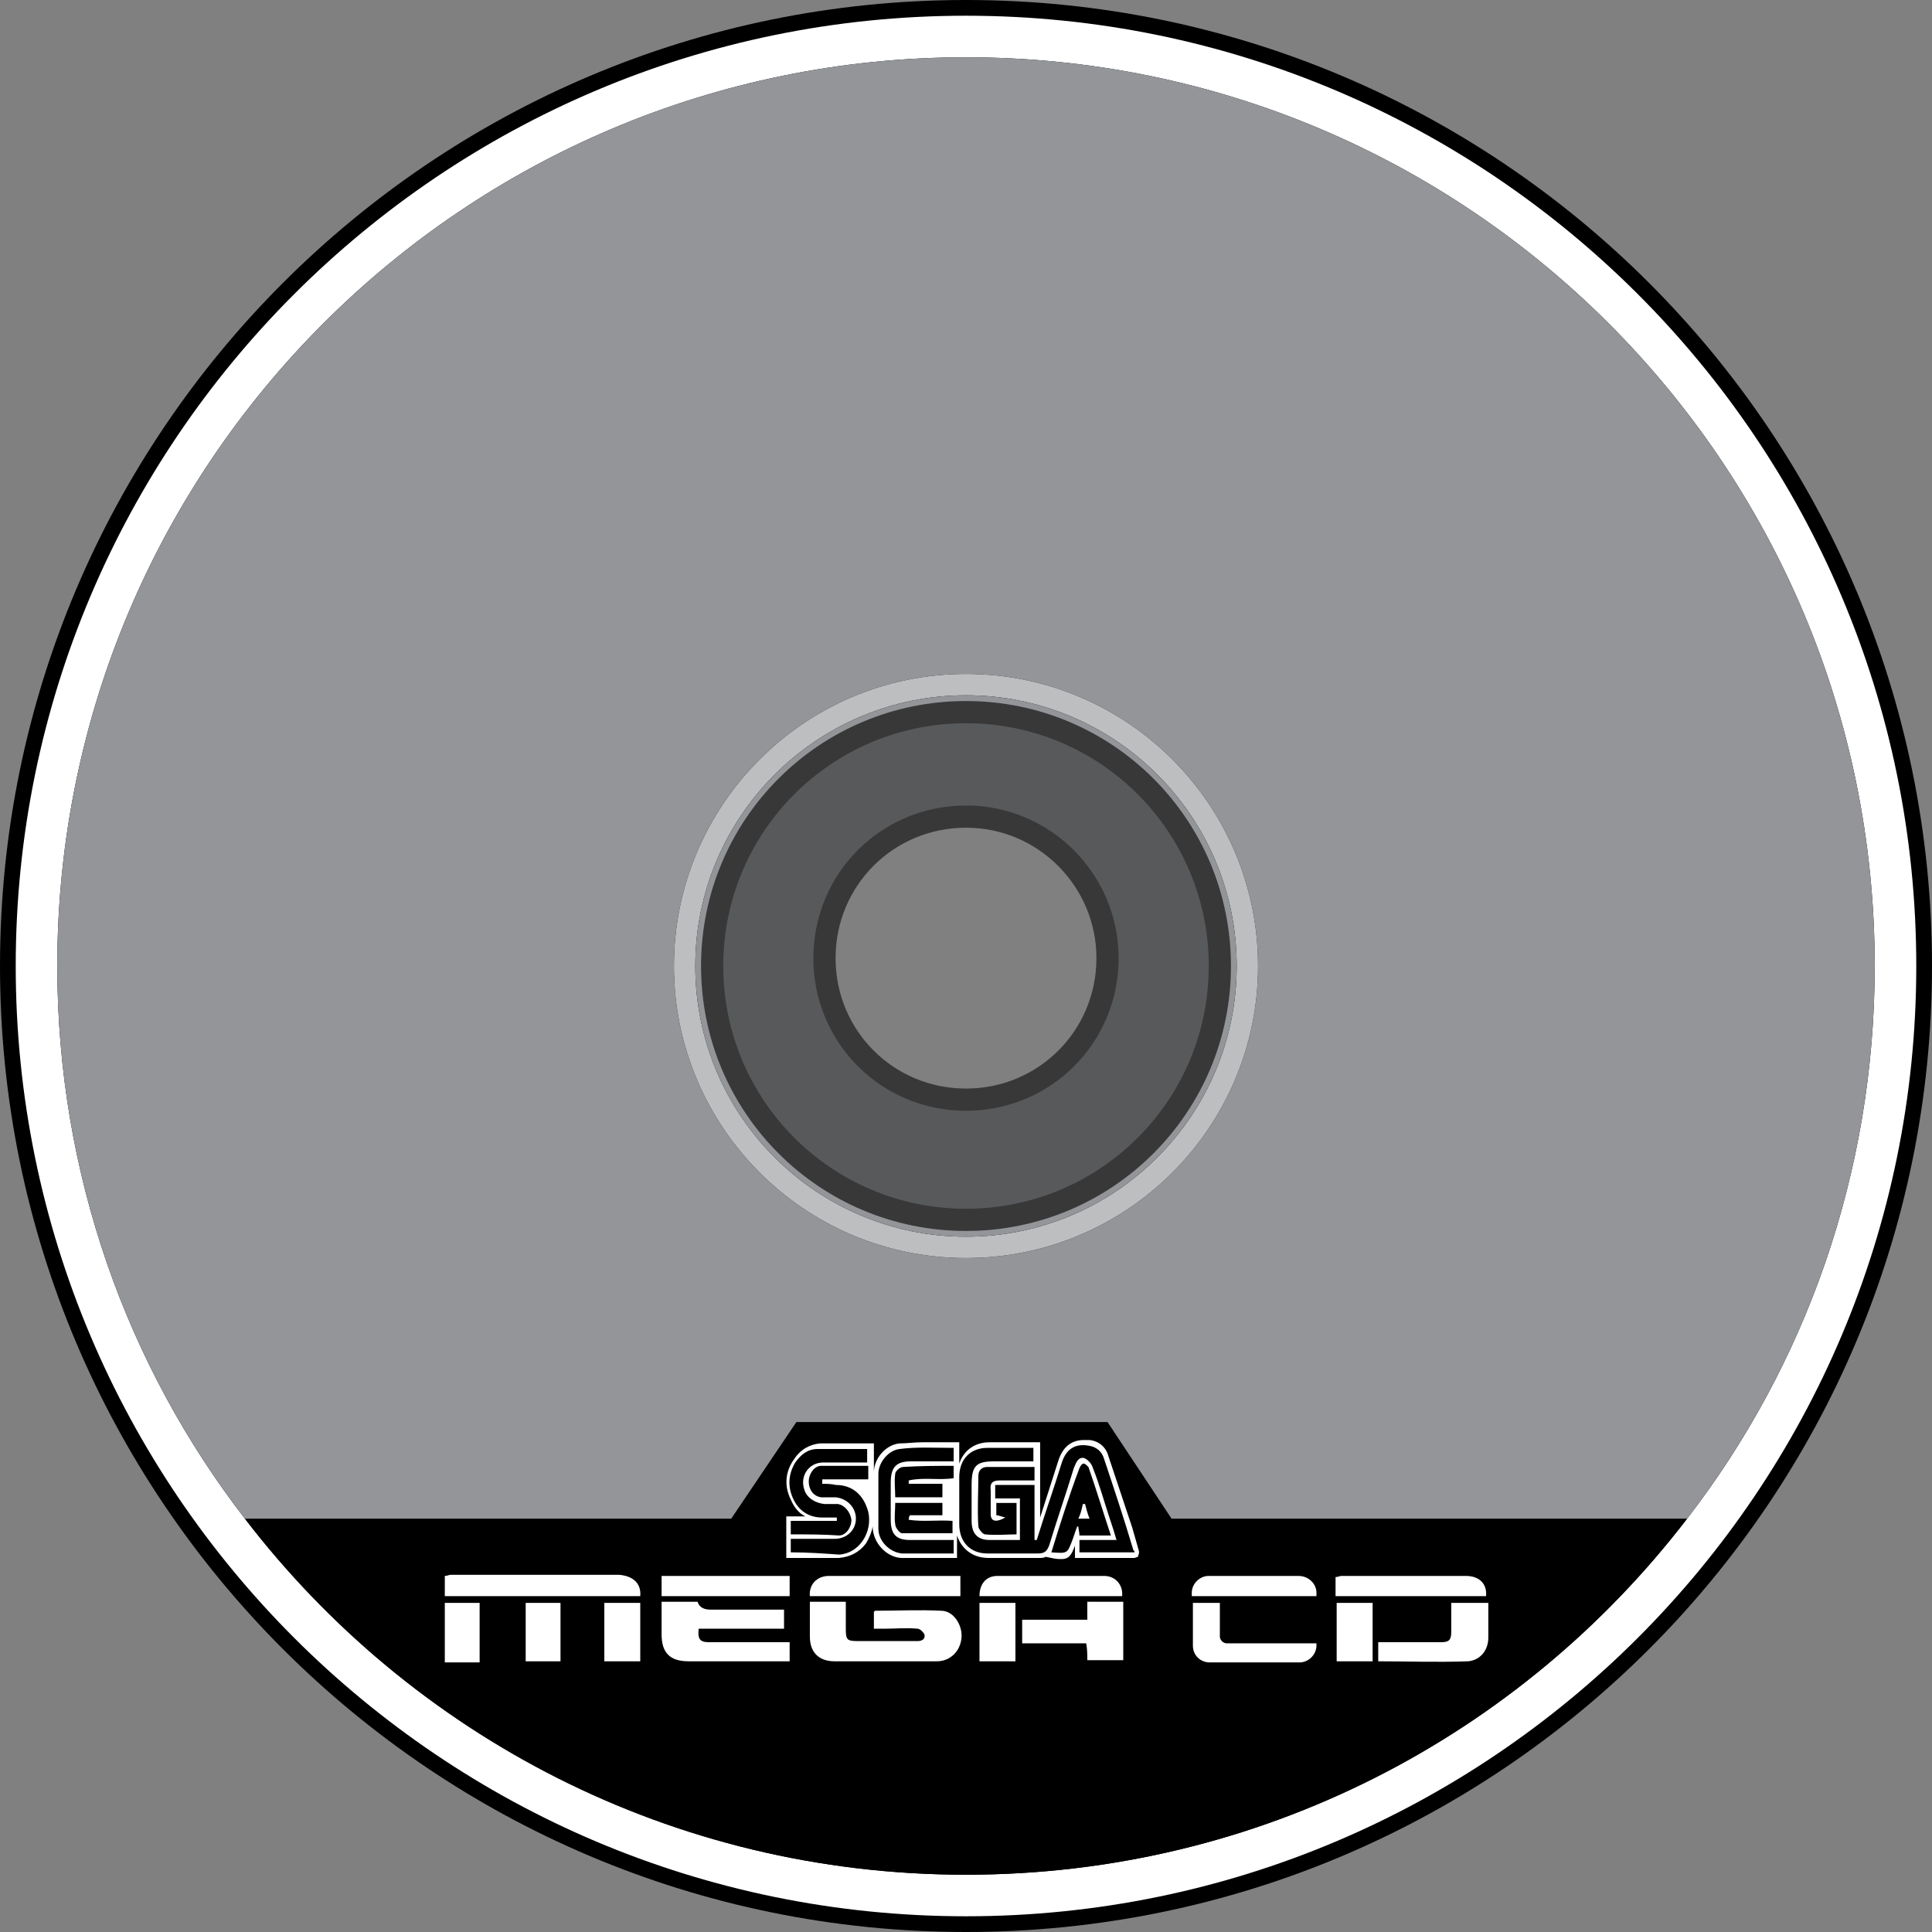 <?xml version="1.0" encoding="utf-8"?>
<!-- Generator: Adobe Illustrator 19.0.0, SVG Export Plug-In . SVG Version: 6.00 Build 0)  -->
<svg version="1.1" baseProfile="tiny" id="Calque_1"
	 xmlns="http://www.w3.org/2000/svg" xmlns:xlink="http://www.w3.org/1999/xlink" x="0px" y="0px" viewBox="0 0 172 172"
	 xml:space="preserve">
<rect x="0" y="0" width="172" height="172" fill="#808080" stroke="none"/>
<g>
	<path d="M86,172c-47.5,0-86-38.5-86-86S38.5,0,86,0s86,38.5,86,86S133.5,172,86,172z M98.6,85.3c0-7-5.7-12.6-12.6-12.6
		s-12.6,5.7-12.6,12.6c0,7,5.6,12.6,12.6,12.6S98.6,92.3,98.6,85.3z"/>
	<path id="XMLID_918_" fill="#FFFFFF" d="M86,1.4C39.3,1.4,1.4,39.3,1.4,86s37.9,84.6,84.6,84.6c46.7,0,84.6-37.9,84.6-84.6
		S132.7,1.4,86,1.4z M150.2,135.2c-14.8,19.3-38,31.7-64.2,31.7s-49.4-12.4-64.2-31.7C11.3,121.6,5.1,104.5,5.1,86
		C5.1,41.3,41.3,5.1,86,5.1c44.7,0,80.9,36.2,80.9,80.9C166.9,104.5,160.7,121.6,150.2,135.2L150.2,135.2z"/>
	<path id="XMLID_917_" d="M150.2,135.2c-14.8,19.3-38,31.7-64.2,31.7s-49.4-12.4-64.2-31.7h43.3l5.8-8.6h27.7l5.7,8.6H150.2z"/>
	<path id="XMLID_913_" fill="#939598" d="M86,5.1C41.3,5.1,5.1,41.3,5.1,86c0,18.5,6.2,35.6,16.7,49.2h43.3l5.8-8.6h27.7l5.7,8.6
		h45.9c10.5-13.6,16.7-30.7,16.7-49.2C166.9,41.3,130.7,5.1,86,5.1z M86,112c-14.4,0-26-11.7-26-26s11.6-26,26-26s26,11.7,26,26
		S100.4,112,86,112z"/>
	<path id="XMLID_909_" fill="#BCBEC0" d="M86,60c-14.4,0-26,11.7-26,26s11.6,26,26,26s26-11.7,26-26S100.4,60,86,60z M86,110.1
		c-13.3,0-24.1-10.8-24.1-24.1S72.7,61.9,86,61.9s24.1,10.8,24.1,24.1S99.3,110.1,86,110.1z"/>
	<path id="XMLID_905_" fill="#939598" d="M86,61.9c-13.3,0-24.1,10.8-24.1,24.1s10.8,24.1,24.1,24.1s24.1-10.8,24.1-24.1
		S99.3,61.9,86,61.9z M86,108.6c-12.5,0-22.6-10.1-22.6-22.6S73.5,63.4,86,63.4c12.5,0,22.6,10.1,22.6,22.6S98.5,108.6,86,108.6z"/>
	<path id="XMLID_902_" fill="#58595B" stroke="#383839" stroke-width="1.977" stroke-miterlimit="10" d="M86,63.4
		c-12.5,0-22.6,10.1-22.6,22.6s10.1,22.6,22.6,22.6c12.5,0,22.6-10.1,22.6-22.6S98.5,63.4,86,63.4z M86,97.9
		c-7,0-12.6-5.6-12.6-12.6c0-7,5.6-12.6,12.6-12.6s12.6,5.7,12.6,12.6C98.6,92.3,93,97.9,86,97.9z"/>
	<g id="megacd_1_">
		<path id="XMLID_901_" fill="#FFFFFF" d="M77.8,145c0-0.6,0-1.1,0-1.5c0,0,0.1-0.1,0.1-0.1c2,0,3.9-0.1,5.9,0
			c1.1,0,1.9,1.3,1.8,2.4c-0.1,1.2-1,2.1-2.2,2.1c-1.7,0-3.5,0-5.2,0c-1.3,0-2.6,0-3.9,0c-1.4,0-2.2-0.8-2.2-2.2c0-1,0-2,0-3.1
			c0.6,0,1.1,0,1.6,0c0.5,0,1,0,1.6,0c0,0.8,0,1.6,0,2.4c0,1,0.1,1.1,1.1,1.1c1.6,0,3.3,0,4.9,0c0.1,0,0.3,0,0.4,0
			c0.4,0,0.7-0.2,0.6-0.6c-0.1-0.2-0.4-0.5-0.6-0.5c-1-0.1-2,0-3,0C78.4,145,78.1,145,77.8,145z"/>
		<path id="XMLID_900_" fill="#FFFFFF" d="M69.8,143.3c0,0.6,0,1.1,0,1.7c-2.6,0-5.1,0-7.6,0c-0.1,0.9,0.1,1.2,0.9,1.2
			c2.1,0,4.2,0,6.4,0c0.3,0,0.5,0,0.8,0c0,0.6,0,1.1,0,1.7c-0.2,0-0.5,0-0.7,0c-2.8,0-5.5,0-8.3,0c-1.7,0-2.4-0.8-2.4-2.4
			c0-0.9,0-1.9,0-2.9c1.1,0,2.1,0,3.2,0c0.2,0.6,0.7,0.7,1.2,0.7c1.9,0,3.7,0,5.6,0C69.1,143.3,69.4,143.3,69.8,143.3z"/>
		<path id="XMLID_899_" fill="#FFFFFF" d="M57,142.1c-5.8,0-11.6,0-17.4,0c0-0.6,0-1.2,0-1.8c0.2,0,0.4-0.1,0.5-0.1c5,0,10,0,15,0
			C56.4,140.3,57.1,141,57,142.1z"/>
		<path id="XMLID_898_" fill="#FFFFFF" d="M96.8,144.2c0-0.6,0-1.1,0-1.6c1.1,0,2.1,0,3.2,0c0,1.7,0,3.5,0,5.2c-1,0-2.1,0-3.2,0
			c0-0.5,0-1-0.1-1.5c-1.9,0-3.8,0-5.7,0c0-0.7,0-1.4,0-2.1C93,144.2,94.8,144.2,96.8,144.2z"/>
		<path id="XMLID_897_" fill="#FFFFFF" d="M122.7,147.9c0-0.6,0-1.1,0-1.7c0.3,0,0.5,0,0.8,0c1.6,0,3.2,0,4.8,0
			c0.7,0,0.9-0.2,0.9-0.9c0-0.9,0-1.7,0-2.6c1.1,0,2.1,0,3.3,0c0,0.4,0,0.9,0,1.3c0,0.6,0,1.2,0,1.8c0,1.1-0.7,2-1.8,2.1
			C127.9,148,125.3,147.9,122.7,147.9z"/>
		<path id="XMLID_896_" fill="#FFFFFF" d="M72.1,142.1c-0.1-1,0.6-1.8,1.7-1.8c1.3,0,2.6,0,3.8,0c2.4,0,4.7,0,7.1,0
			c0.3,0,0.5,0,0.8,0c0,0.6,0,1.2,0,1.8C81.1,142.1,76.6,142.1,72.1,142.1z"/>
		<path id="XMLID_895_" fill="#FFFFFF" d="M132.3,142.1c-4.5,0-8.9,0-13.4,0c0-0.2,0-0.4,0-0.6c0-0.4,0-0.7,0-1.1
			c0.2,0,0.4-0.1,0.5-0.1c3.7,0,7.4,0,11.1,0C131.7,140.3,132.4,141,132.3,142.1z"/>
		<path id="XMLID_894_" fill="#FFFFFF" d="M87.2,142.1c0-1.1,0.6-1.8,1.6-1.8c3.2,0,6.4,0,9.5,0c1,0,1.7,0.8,1.6,1.8
			C95.8,142.1,91.5,142.1,87.2,142.1z"/>
		<path id="XMLID_893_" fill="#FFFFFF" d="M58.9,142.1c0-0.6,0-1.2,0-1.8c3.8,0,7.6,0,11.4,0c0,0.6,0,1.1,0,1.8
			C66.5,142.1,62.8,142.1,58.9,142.1z"/>
		<path id="XMLID_892_" fill="#FFFFFF" d="M53.8,147.9c0-1.8,0-3.5,0-5.2c1.1,0,2.1,0,3.2,0c0,1.7,0,3.5,0,5.2
			C55.9,147.9,54.9,147.9,53.8,147.9z"/>
		<path id="XMLID_891_" fill="#FFFFFF" d="M39.6,142.7c1.1,0,2.1,0,3.1,0c0,1.8,0,3.5,0,5.3c-1.1,0-2.1,0-3.1,0
			C39.6,146.2,39.6,144.5,39.6,142.7z"/>
		<path id="XMLID_890_" fill="#FFFFFF" d="M87.2,147.9c0-1.8,0-3.5,0-5.2c1.1,0,2.1,0,3.2,0c0,1.7,0,3.5,0,5.2
			C89.3,147.9,88.3,147.9,87.2,147.9z"/>
		<path id="XMLID_889_" fill="#FFFFFF" d="M49.9,147.9c-1.1,0-2.1,0-3.1,0c0-1.7,0-3.5,0-5.2c1,0,2,0,3.1,0
			C49.9,144.4,49.9,146.1,49.9,147.9z"/>
		<path id="XMLID_888_" fill="#FFFFFF" d="M119,147.9c0-1.8,0-3.5,0-5.2c1.1,0,2.1,0,3.2,0c0,1.7,0,3.5,0,5.2
			C121.1,147.9,120,147.9,119,147.9z"/>
		<path id="XMLID_887_" fill="#FFFFFF" d="M117.2,141.8v0.3h-11.1v-0.3c0-0.8,0.7-1.5,1.5-1.5h8C116.5,140.3,117.2,141,117.2,141.8z
			"/>
		<path id="XMLID_886_" fill="#FFFFFF" d="M117.2,146.2v0.3c0,0.8-0.7,1.5-1.5,1.5h-8c-0.8,0-1.5-0.6-1.5-1.5v-3.8h2.4v3
			c0,0.3,0.3,0.6,0.6,0.6H117.2z"/>
	</g>
	<g id="SEGA_7_">
		<path id="XMLID_885_" fill="#FFFFFF" d="M101.4,138.1l0,0.2l-0.1,0.3l-0.3,0.1h-5.3v-1.1c-0.3,0.8-0.5,1.2-1.2,1.2
			c-0.2,0-0.5,0-0.9-0.1l-0.5-0.1h0c-0.2,0.1-0.3,0.1-0.6,0.1h-0.1c-0.6,0-1.1,0-1.7,0H88c-1.4,0-2.4-0.8-2.8-2v2h-4.1
			c-0.3,0-0.6,0-0.9,0c-1.3-0.1-2.4-1.3-2.5-2.6v-0.2c-0.1,0.5-0.3,1-0.6,1.5c-0.6,0.8-1.4,1.2-2.4,1.3c-0.6,0-1.1,0-1.6,0l-3.1,0
			V135h1.7c-0.6-0.3-1-0.8-1.3-1.5c-0.6-1.2-0.5-2.5,0.3-3.6c0.6-0.9,1.4-1.3,2.3-1.4c0.6,0,1.2,0,1.8,0h3v1.7h0v0.9
			c0-1.3,1.1-2.5,2.3-2.6c0.7,0,1.3-0.1,2-0.1l3.3,0v1.9c0.4-1.2,1.4-1.9,2.7-1.9c0.6,0,2.8,0,2.8,0h1.7v2h0v1.3h0v3.4l1.6-5
			c0.4-1.3,1.2-1.9,2.3-1.9c0.2,0,0.3,0,0.5,0c0.9,0.1,1.5,0.7,1.7,1.5c0.7,2.1,1.4,4.2,2.1,6.3L101.4,138.1z"/>
		<path id="XMLID_884_" d="M101,138.2c-1.6,0-3.2,0-4.9,0c0-0.4,0-0.7,0-1.1c1.1,0,2.1,0,3.3,0c-0.2-0.7-0.4-1.3-0.6-1.9
			c-0.5-1.5-0.9-3-1.5-4.5c-0.1-0.4-0.5-0.8-0.8-0.9c-0.5-0.1-0.7,0.4-0.9,0.9c-0.7,2.3-1.5,4.6-2.2,6.9c-0.2,0.5-0.4,0.7-1,0.7
			c-1.5,0-3,0-4.5,0c-1.5,0-2.5-1-2.5-2.6c0-1.4,0-2.8,0-4.2c0-1.6,1-2.6,2.5-2.6c1.3,0,2.7,0,4.1,0c0,0.4,0,0.7,0,1.2
			c-1.2,0-2.3,0-3.5,0c-1.6,0-2,0.4-2,2.1c0,1.1,0,2.1,0,3.2c0,1.1,0.5,1.7,1.6,1.7c0.9,0,1.7,0,2.7,0c0-1.3,0-2.4,0-3.7
			c-0.7,0-1.5,0-2.2,0c0-0.4,0-0.8,0-1.2c1.1,0,2.2,0,3.5,0c0,1.6,0,3.3,0,4.9c0.1,0,0.1,0,0.2,0c0.7-2.3,1.5-4.5,2.2-6.8
			c0.4-1.3,1.2-1.8,2.4-1.6c0.7,0.1,1.2,0.5,1.4,1.2c0.9,2.7,1.8,5.4,2.6,8.1C101,138.1,101,138.1,101,138.2z"/>
		<path id="XMLID_883_" d="M70.4,138.2c0-0.4,0-0.8,0-1.2c1.3,0,2.6,0,3.9,0c1.1,0,1.9-0.8,1.9-1.8c0-1-0.8-1.8-1.8-1.9
			c-0.4,0-0.9,0-1.3,0c-0.7-0.1-1.1-0.7-1.1-1.4c0-0.7,0.5-1.4,1.1-1.4c1.4,0,2.8,0,4.2,0c0,0.4,0,0.7,0,1.2c-0.7,0-1.4,0-2.1,0
			c-0.7,0-1.3,0-2,0c0,0.1,0,0.3,0,0.4c0.4,0,0.8,0,1.2,0.1c1.5,0,2.5,0.9,2.9,2.4c0.4,1.8-0.8,3.7-2.6,3.8
			C73.3,138.3,71.9,138.2,70.4,138.2z"/>
		<path id="XMLID_882_" d="M70.4,136.6c0-0.4,0-0.7,0-1.2c1.4,0,2.7,0,4.1,0c0-0.1,0-0.2,0-0.3c-0.4,0-0.8,0-1.3,0
			c-1.2,0-2.1-0.6-2.6-1.7c-0.5-1.1-0.4-2.2,0.2-3.2c0.5-0.7,1.1-1.2,2-1.2c1.4,0,2.9,0,4.4,0c0,0.4,0,0.7,0,1.2c-1.3,0-2.6,0-3.9,0
			c-1.3,0-2.1,1.2-1.7,2.4c0.2,0.7,0.9,1.2,1.8,1.3c0.4,0,0.8,0,1.2,0c0.6,0.1,1.1,0.7,1.2,1.4c0,0.7-0.5,1.4-1.1,1.4
			C73.3,136.6,71.9,136.6,70.4,136.6z"/>
		<path id="XMLID_881_" d="M84.9,128.9c0,0.4,0,0.7,0,1.2c-1.3,0-2.6,0-3.8,0c-1.3,0-1.8,0.5-1.8,1.9c0,1.1,0,2.2,0,3.3
			c0,1.3,0.5,1.8,1.7,1.8c1.3,0,2.6,0,3.9,0c0,0.4,0,0.7,0,1.2c-1,0-1.9,0-2.8,0c-0.6,0-1.2,0-1.8,0c-1.1-0.1-2.1-1.1-2.1-2.2
			c0-1.6,0-3.3,0-4.9c0-1,0.9-2.1,1.9-2.2C81.6,128.8,83.2,128.9,84.9,128.9z"/>
		<path id="XMLID_878_" d="M93.6,138.2c0.8-2.6,1.6-5.1,2.5-7.5c0.1-0.2,0.2-0.4,0.4-0.4c0.1,0,0.3,0.2,0.4,0.3c0.7,2,1.3,4,2,6.1
			c-1,0-1.9,0-2.8,0c0-0.3-0.1-0.6-0.1-0.8c0,0-0.1,0-0.1,0c-0.2,0.5-0.3,0.9-0.5,1.4C95,138.3,95,138.3,93.6,138.2z M96,135.2
			c0.4,0,0.6,0,1,0c-0.2-0.5-0.3-0.9-0.4-1.3c-0.1,0-0.1,0-0.2,0C96.3,134.4,96.2,134.8,96,135.2z"/>
		<path id="XMLID_877_" d="M89.5,135.1c-0.4-0.1-0.6-0.2-0.8-0.2c0-0.3,0-0.7,0-1.1c0.6,0,1.2,0,1.8,0c0,0.9,0,1.8,0,2.8
			c-0.9,0-1.8,0.1-2.8,0c-0.2,0-0.6-0.5-0.6-0.7c-0.1-1.5,0-3,0-4.5c0-0.5,0.3-0.8,0.8-0.8c1.4,0,2.8,0,4.2,0c0,0.4,0,0.7,0,1.2
			c-1,0-2.1,0-3.1,0c-0.6,0-0.9,0.2-0.8,0.9c0,0.7,0,1.4,0,2.1C88.2,135.4,88.6,135.6,89.5,135.1z"/>
		<path id="XMLID_876_" d="M80.9,135.3c1.3,0.2,2.6,0,3.9,0.1c0,0.4,0,0.7,0,1.1c-1.5,0-3,0-4.5,0c-0.2,0-0.6-0.5-0.6-0.8
			c-0.1-0.6,0-1.2,0-1.9c1.4,0,2.8,0,4.2,0c0,0.4,0,0.7,0,1.1c-1,0-2,0-2.9,0C80.9,135.1,80.9,135.2,80.9,135.3z"/>
		<path id="XMLID_875_" d="M84.9,130.5c0,0.4,0,0.7,0,1.1c-1.3,0.2-2.7-0.1-4,0.2c0,0.1,0,0.2,0,0.3c1,0,1.9,0,3,0
			c0,0.4,0,0.8,0,1.2c-1.4,0-2.7,0-4.2,0c0-0.7-0.1-1.4,0-2.1c0-0.2,0.4-0.6,0.7-0.6C81.9,130.5,83.4,130.5,84.9,130.5z"/>
	</g>
</g>
</svg>
